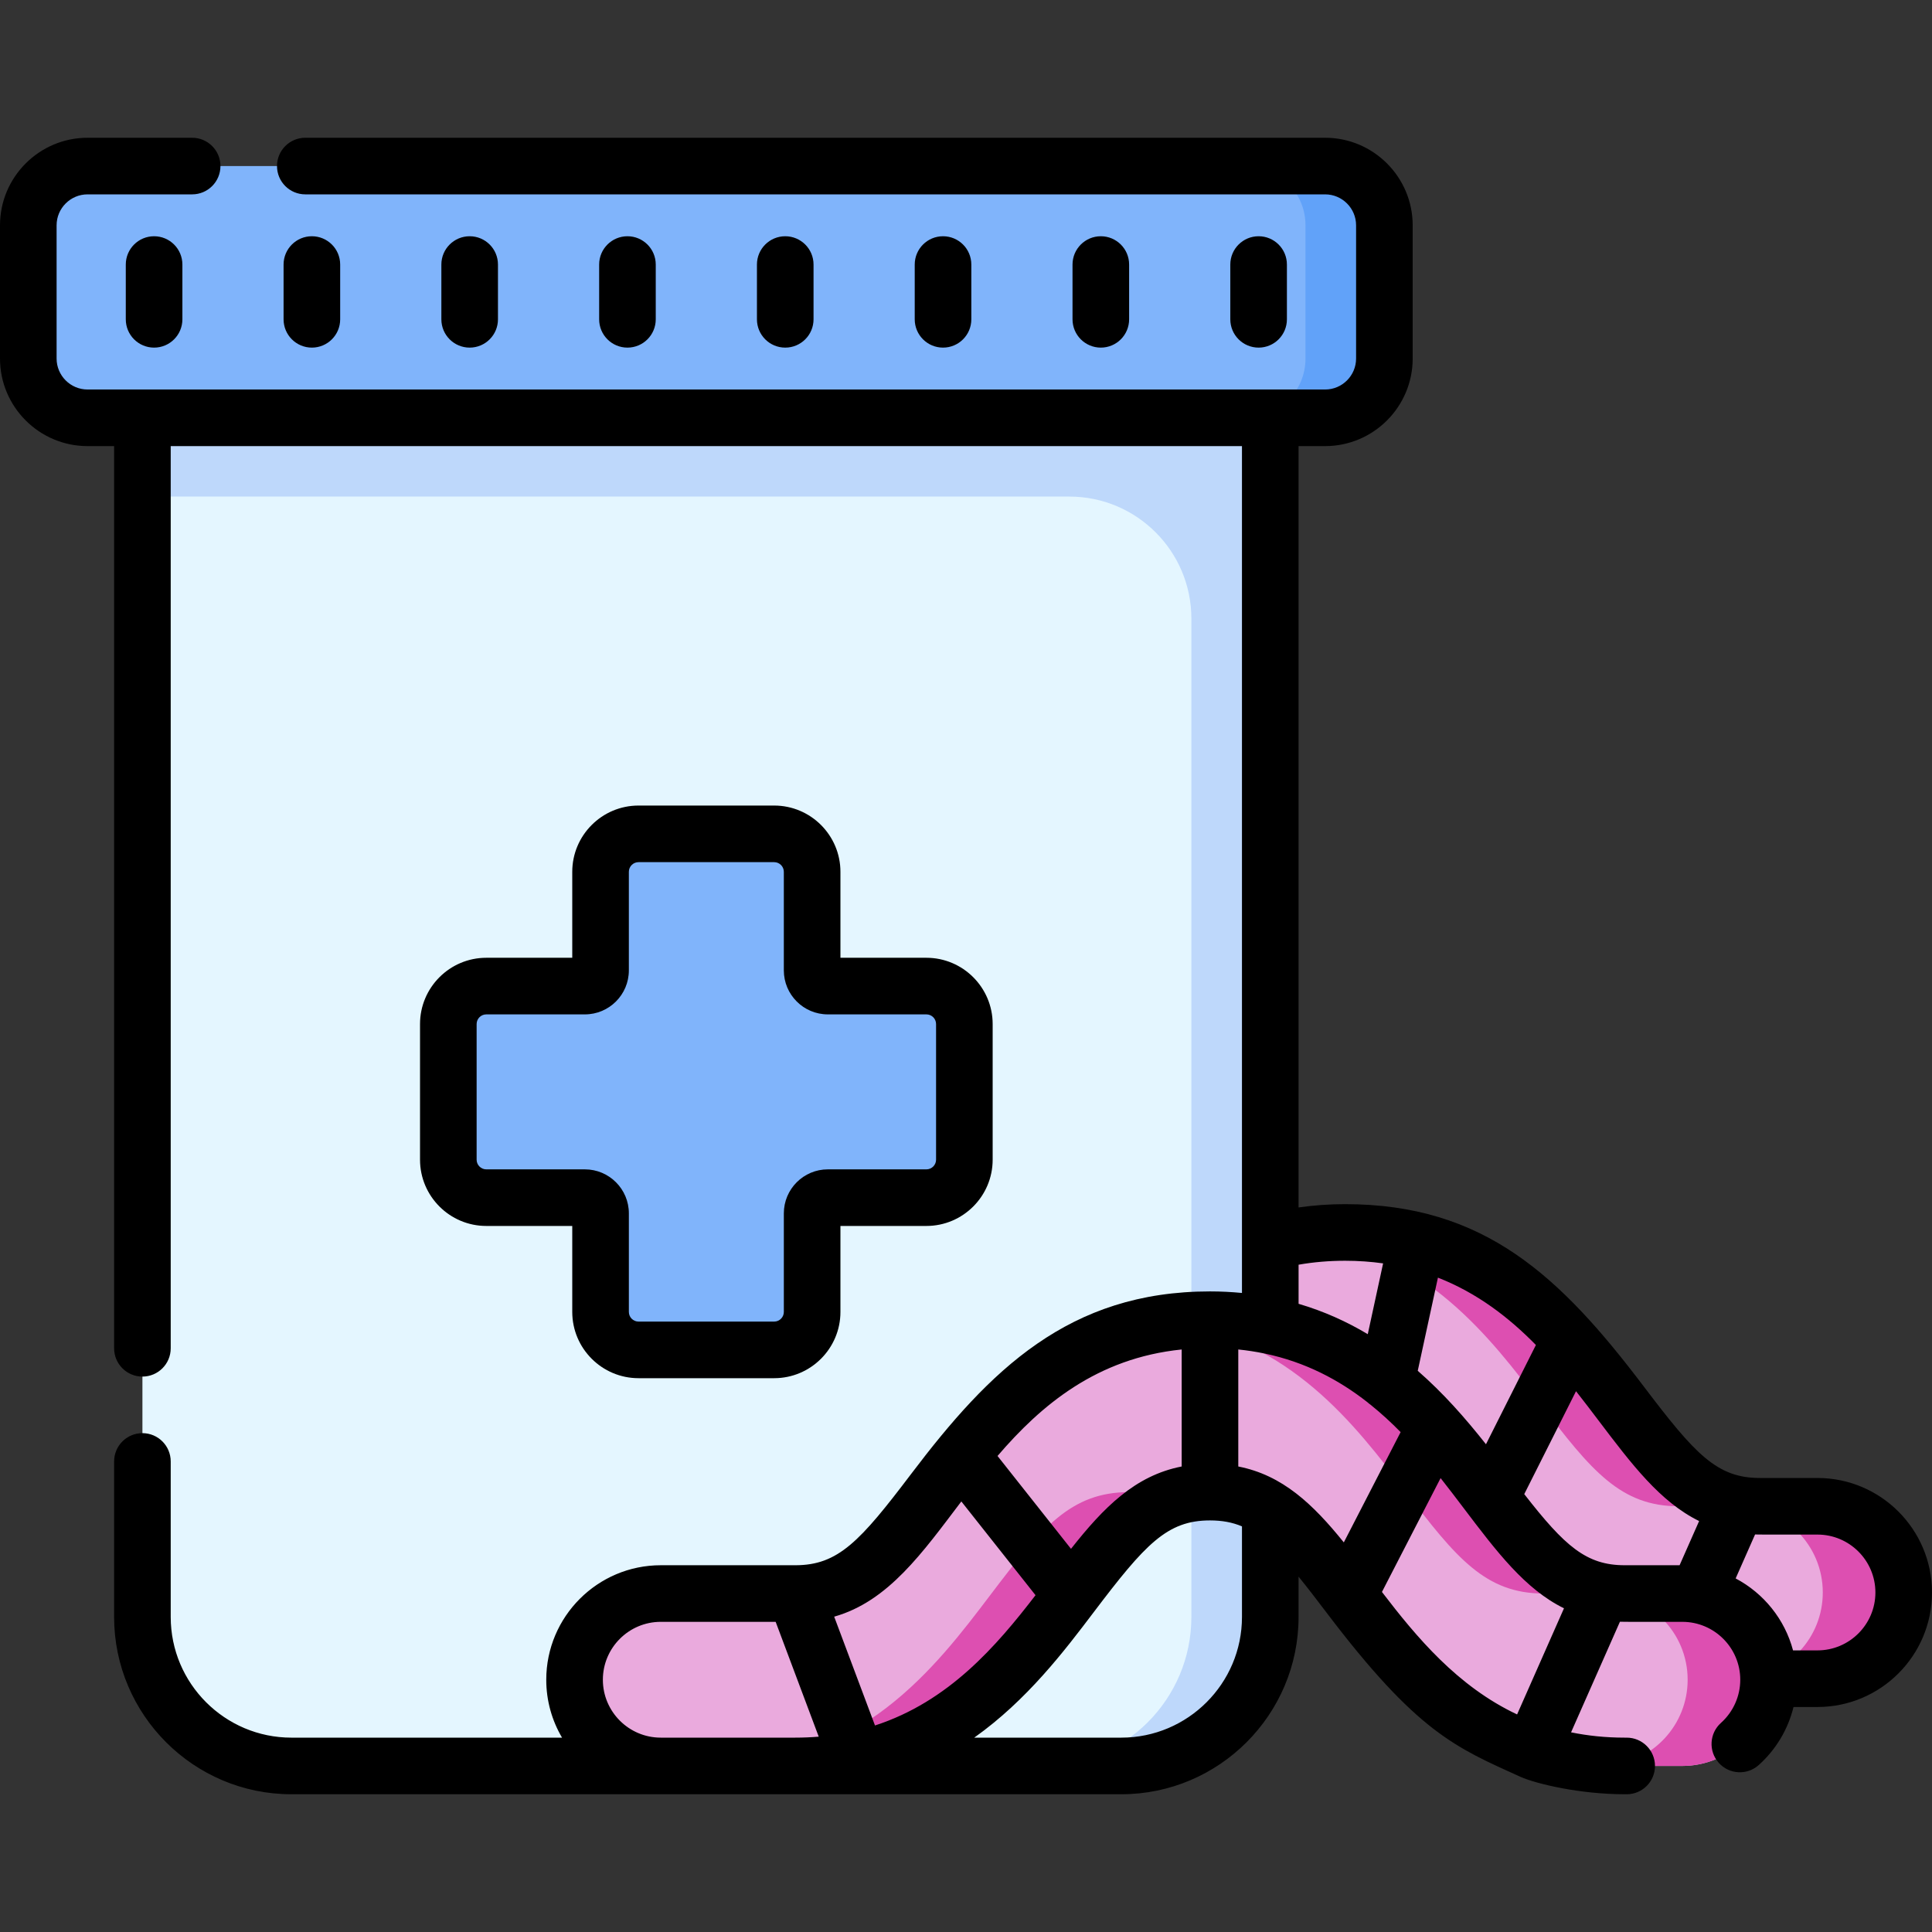 <svg id="Capa_1" enable-background="new 0 0 512 512" height="512" viewBox="0 0 512 512" width="512" xmlns="http://www.w3.org/2000/svg"><rect x="0" y="0" width="512" height="512" fill="#333333" stroke="none"/><g><path d="m481.656 444.869h-15.283c-38.833 0-58.675-26.203-73.164-45.337-13.55-17.892-21.337-27.229-36.738-27.229-15.403 0-23.19 9.337-36.74 27.229-14.489 19.134-34.332 45.337-73.163 45.337h-35.644c-12.617 0-22.845-10.228-22.845-22.845s10.228-22.845 22.845-22.845h35.644c15.401 0 23.189-9.337 36.738-27.229 14.489-19.134 34.332-45.337 73.164-45.337s58.674 26.203 73.163 45.337c13.55 17.892 21.337 27.229 36.74 27.229h15.283c12.617 0 22.845 10.228 22.845 22.845-.001 12.617-10.229 22.845-22.845 22.845z" fill="#eaaadd"/><path d="m335.027 372.303c-15.403 0-23.19 9.337-36.74 27.229-14.489 19.133-34.332 45.337-73.163 45.337h21.443c38.832 0 58.674-26.203 73.163-45.337 10.018-13.229 16.893-21.766 26.018-25.325-3.217-1.254-6.707-1.904-10.721-1.904z" fill="#dd4fb1"/><path d="m481.656 399.18h-15.283c-15.403 0-23.19-9.337-36.74-27.229-14.489-19.133-34.332-45.337-73.163-45.337-3.748 0-7.315.249-10.722.708 31.887 4.29 49.351 27.342 62.442 44.629 13.55 17.892 21.337 27.229 36.74 27.229h15.283c12.617 0 22.845 10.228 22.845 22.845 0 11.907-9.113 21.677-20.744 22.738 1.331.065 2.68.106 4.059.106h15.283c12.617 0 22.845-10.228 22.845-22.845-.001-12.616-10.229-22.844-22.845-22.844z" fill="#dd4fb1"/><g><g><path d="m297.151 467.994h-219.924c-21.806 0-39.483-17.677-39.483-39.483v-337.789h298.891v337.788c0 21.806-17.678 39.484-39.484 39.484z" fill="#e4f6ff"/></g><path d="m315.727 90.722h-277.984v40.875h245.636c17.865 0 32.348 14.483 32.348 32.348v264.565c0 21.806-17.677 39.483-39.483 39.483h20.908c21.806 0 39.483-17.677 39.483-39.483v-296.913-40.875z" fill="#bed8fb"/></g><path d="m351.169 44.007h-327.96c-8.676 0-15.709 7.033-15.709 15.709v35.298c0 8.676 7.033 15.709 15.709 15.709h327.96c8.676 0 15.709-7.033 15.709-15.709v-35.298c0-8.676-7.033-15.709-15.709-15.709z" fill="#80b4fb"/><path d="m351.169 44.007h-20.908c8.676 0 15.709 7.033 15.709 15.709v35.298c0 8.676-7.033 15.709-15.709 15.709h20.908c8.676 0 15.709-7.033 15.709-15.709v-35.298c0-8.676-7.033-15.709-15.709-15.709z" fill="#61a2f9"/><path d="m245.503 261.323h-26.125c-2.294 0-4.154-1.86-4.154-4.154v-26.125c0-5.558-4.506-10.063-10.063-10.063h-35.943c-5.558 0-10.064 4.506-10.064 10.064v26.125c0 2.294-1.86 4.154-4.154 4.154h-26.125c-5.558 0-10.064 4.506-10.064 10.064v35.943c0 5.558 4.506 10.063 10.063 10.063h26.126c2.294 0 4.154 1.86 4.154 4.154v26.125c0 5.558 4.506 10.064 10.064 10.064h35.943c5.558 0 10.064-4.506 10.064-10.064v-26.125c0-2.294 1.86-4.154 4.154-4.154h26.125c5.558 0 10.064-4.506 10.064-10.064v-35.943c-.001-5.559-4.507-10.064-10.065-10.064z" fill="#80b4fb"/><path d="m445.843 467.994h-15.283c-38.833 0-58.675-26.203-73.164-45.337-13.55-17.892-21.337-27.229-36.738-27.229-15.403 0-23.19 9.337-36.74 27.229-14.489 19.134-34.332 45.337-73.163 45.337h-35.645c-12.617 0-22.845-10.228-22.845-22.845s10.228-22.845 22.845-22.845h35.644c15.401 0 23.189-9.337 36.738-27.229 14.489-19.134 34.332-45.337 73.164-45.337s58.674 26.203 73.163 45.337c13.55 17.892 21.337 27.229 36.74 27.229h15.283c12.617 0 22.845 10.228 22.845 22.845s-10.228 22.845-22.844 22.845z" fill="#eaaadd"/><path d="m299.214 395.428c-15.403 0-23.19 9.337-36.74 27.229-14.489 19.133-34.332 45.337-73.163 45.337h21.443c38.832 0 58.674-26.203 73.163-45.337 10.018-13.229 16.893-21.766 26.018-25.325-3.217-1.255-6.707-1.904-10.721-1.904z" fill="#dd4fb1"/><path d="m445.843 422.304h-15.283c-15.403 0-23.19-9.337-36.74-27.229-14.489-19.133-34.332-45.337-73.163-45.337-3.748 0-7.315.249-10.722.708 31.887 4.29 49.351 27.342 62.442 44.629 13.55 17.892 21.337 27.229 36.74 27.229h15.283c12.617 0 22.845 10.228 22.845 22.845 0 11.907-9.113 21.677-20.744 22.738 1.331.065 2.68.106 4.059.106h15.283c12.617 0 22.845-10.228 22.845-22.845s-10.229-22.844-22.845-22.844z" fill="#dd4fb1"/><g><path d="m33.335 70.107v14.515c0 4.143 3.357 7.5 7.5 7.5s7.5-3.357 7.5-7.5v-14.515c0-4.143-3.357-7.5-7.5-7.5s-7.5 3.358-7.5 7.5z"/><path d="m90.15 84.622v-14.515c0-4.143-3.357-7.5-7.5-7.5s-7.5 3.357-7.5 7.5v14.515c0 4.143 3.357 7.5 7.5 7.5s7.5-3.357 7.5-7.5z"/><path d="m131.966 84.622v-14.515c0-4.143-3.357-7.5-7.5-7.5s-7.5 3.357-7.5 7.5v14.515c0 4.143 3.357 7.5 7.5 7.5s7.5-3.357 7.5-7.5z"/><path d="m173.781 84.622v-14.515c0-4.143-3.357-7.5-7.5-7.5s-7.5 3.357-7.5 7.5v14.515c0 4.143 3.357 7.5 7.5 7.5s7.5-3.357 7.5-7.5z"/><path d="m215.597 84.622v-14.515c0-4.143-3.357-7.5-7.5-7.5s-7.5 3.357-7.5 7.5v14.515c0 4.143 3.357 7.5 7.5 7.5s7.5-3.357 7.5-7.5z"/><path d="m257.412 84.622v-14.515c0-4.143-3.357-7.5-7.5-7.5s-7.5 3.357-7.5 7.5v14.515c0 4.143 3.357 7.5 7.5 7.5s7.5-3.357 7.5-7.5z"/><path d="m299.229 84.622v-14.515c0-4.143-3.357-7.5-7.5-7.5s-7.5 3.357-7.5 7.5v14.515c0 4.143 3.357 7.5 7.5 7.5s7.5-3.357 7.5-7.5z"/><path d="m341.044 84.622v-14.515c0-4.143-3.357-7.5-7.5-7.5s-7.5 3.357-7.5 7.5v14.515c0 4.143 3.357 7.5 7.5 7.5s7.5-3.357 7.5-7.5z"/><path d="m205.161 213.48h-35.943c-9.685 0-17.563 7.879-17.563 17.563v22.778h-22.779c-9.686 0-17.564 7.879-17.564 17.564v35.942c0 9.685 7.879 17.563 17.563 17.563h22.78v22.779c0 9.686 7.879 17.564 17.563 17.564h35.942c9.686 0 17.564-7.879 17.564-17.564v-22.779h22.778c9.686 0 17.564-7.879 17.564-17.563v-35.942c0-9.686-7.879-17.564-17.564-17.564h-22.778v-22.779c.001-9.683-7.878-17.562-17.563-17.562zm40.342 55.342c1.414 0 2.564 1.15 2.564 2.564v35.942c0 1.413-1.15 2.563-2.564 2.563h-26.124c-6.426 0-11.654 5.229-11.654 11.654v26.125c0 1.414-1.15 2.564-2.564 2.564h-35.942c-1.413 0-2.563-1.15-2.563-2.564v-26.125c0-6.426-5.229-11.654-11.654-11.654h-26.126c-1.413 0-2.563-1.15-2.563-2.563v-35.942c0-1.414 1.15-2.564 2.564-2.564h26.123c6.426 0 11.654-5.229 11.654-11.654v-26.124c0-1.413 1.15-2.563 2.563-2.563h35.943c1.413 0 2.563 1.149 2.563 2.562v26.125c0 6.426 5.229 11.654 11.654 11.654z"/><path d="m481.655 391.68h-15.283c-11.376 0-17.152-6.288-30.76-24.257-22.134-29.228-42.261-48.31-79.143-48.31-4.194 0-8.315.299-12.335.872v-201.762h7.034c12.798 0 23.209-10.411 23.209-23.209v-35.298c0-12.798-10.411-23.209-23.209-23.209h-270.259c-4.143 0-7.5 3.357-7.5 7.5s3.357 7.5 7.5 7.5h270.26c4.526 0 8.209 3.683 8.209 8.209v35.298c0 4.526-3.683 8.209-8.209 8.209h-327.96c-4.526 0-8.209-3.683-8.209-8.209v-35.298c0-4.526 3.683-8.209 8.209-8.209h27.714c4.143 0 7.5-3.357 7.5-7.5s-3.357-7.5-7.5-7.5h-27.714c-12.798 0-23.209 10.411-23.209 23.209v35.298c0 12.798 10.411 23.209 23.209 23.209h7.034v239.087c0 4.143 3.357 7.5 7.5 7.5s7.5-3.357 7.5-7.5v-239.087h283.892v210.917 13.509c-2.735-.262-5.553-.411-8.478-.411-37.414 0-58.399 20.914-79.145 48.31-13.607 17.969-19.384 24.257-30.759 24.257h-35.643c-16.732 0-30.345 13.612-30.345 30.345 0 5.596 1.529 10.839 4.182 15.345h-71.72c-17.636 0-31.984-14.348-31.984-31.983v-41.213c0-4.143-3.357-7.5-7.5-7.5s-7.5 3.357-7.5 7.5v41.213c0 25.907 21.077 46.983 46.984 46.983h219.924c25.906 0 46.983-21.076 46.983-46.983v-10.683c2.19 2.689 4.58 5.79 7.282 9.358 24.266 32.043 34.382 35.904 51.521 43.694 4.238 1.87 15.792 4.613 27.622 4.613h.531c4.143 0 7.5-3.357 7.5-7.5s-3.357-7.5-7.5-7.5h-.531c-5.09 0-9.806-.507-14.21-1.409l12.949-29.307c1.824.053-.362.012 16.545.027 8.461 0 15.345 6.884 15.345 15.345 0 4.354-1.864 8.521-5.113 11.433-3.086 2.764-3.346 7.505-.582 10.59 2.764 3.087 7.507 3.348 10.59.582 4.592-4.113 7.774-9.5 9.22-15.384h6.353c16.732 0 30.345-13.612 30.345-30.345s-13.613-30.346-30.346-30.346zm-31.371 11.413-5.174 11.711h-14.55c-10.149 0-15.846-5.012-26.616-18.848l13.718-27.273c2.082 2.636 4.07 5.257 5.991 7.795 8.797 11.616 16.322 21.55 26.631 26.615zm-43.253-46.656-13.232 26.307c-5.558-7.032-11.303-13.546-18.081-19.469l5.349-24.688c10.441 4.085 18.831 10.578 25.964 17.85zm-62.896-21.277c3.976-.696 8.104-1.047 12.335-1.047 3.529 0 6.875.248 10.068.694l-4.066 18.767c-5.499-3.295-11.582-6.07-18.336-8.052v-10.362zm-30.978 22.466v31.008c-12.355 2.412-20.663 10.838-29.331 21.822l-19.472-24.609c11.534-13.451 26.291-25.929 48.803-28.221zm-58.394 40.272 19.66 24.846c-10.398 13.524-23.028 28.184-42.542 34.524l-10.816-28.834c14.343-4.06 23.391-16.953 33.698-30.536zm-79.653 62.595c-8.461 0-15.345-6.884-15.345-15.345s6.884-15.345 15.345-15.345h30.446l11.415 30.432c-2.011.167-4.081.258-6.218.258zm122.041 0h-38.968c14.024-9.958 23.932-23.034 31.712-33.309 13.608-17.969 19.386-24.257 30.762-24.257 3.162 0 5.892.488 8.478 1.576v24.006c0 17.637-14.348 31.984-31.984 31.984zm31.006-71.859v-31.008c2.378.242 4.671.596 6.882 1.055.064.014.128.026.192.038 10.762 2.268 19.596 6.972 27.118 12.86.273.252.562.488.873.699 2.826 2.277 5.471 4.711 7.958 7.246l-15.057 29.227c-8.187-10.145-16.26-17.832-27.966-20.117zm73.887 65.709c-15.803-7.446-26.652-20.481-35.815-32.458l15.544-30.173c2.109 2.668 4.121 5.322 6.066 7.89 8.797 11.616 16.322 21.55 26.632 26.614zm79.611-16.974h-6.483c-2.194-8.266-7.798-15.154-15.208-19.067l5.146-11.649c1.824.053-.362.012 16.545.027 8.461 0 15.345 6.884 15.345 15.345s-6.884 15.344-15.345 15.344z"/></g></g></svg>